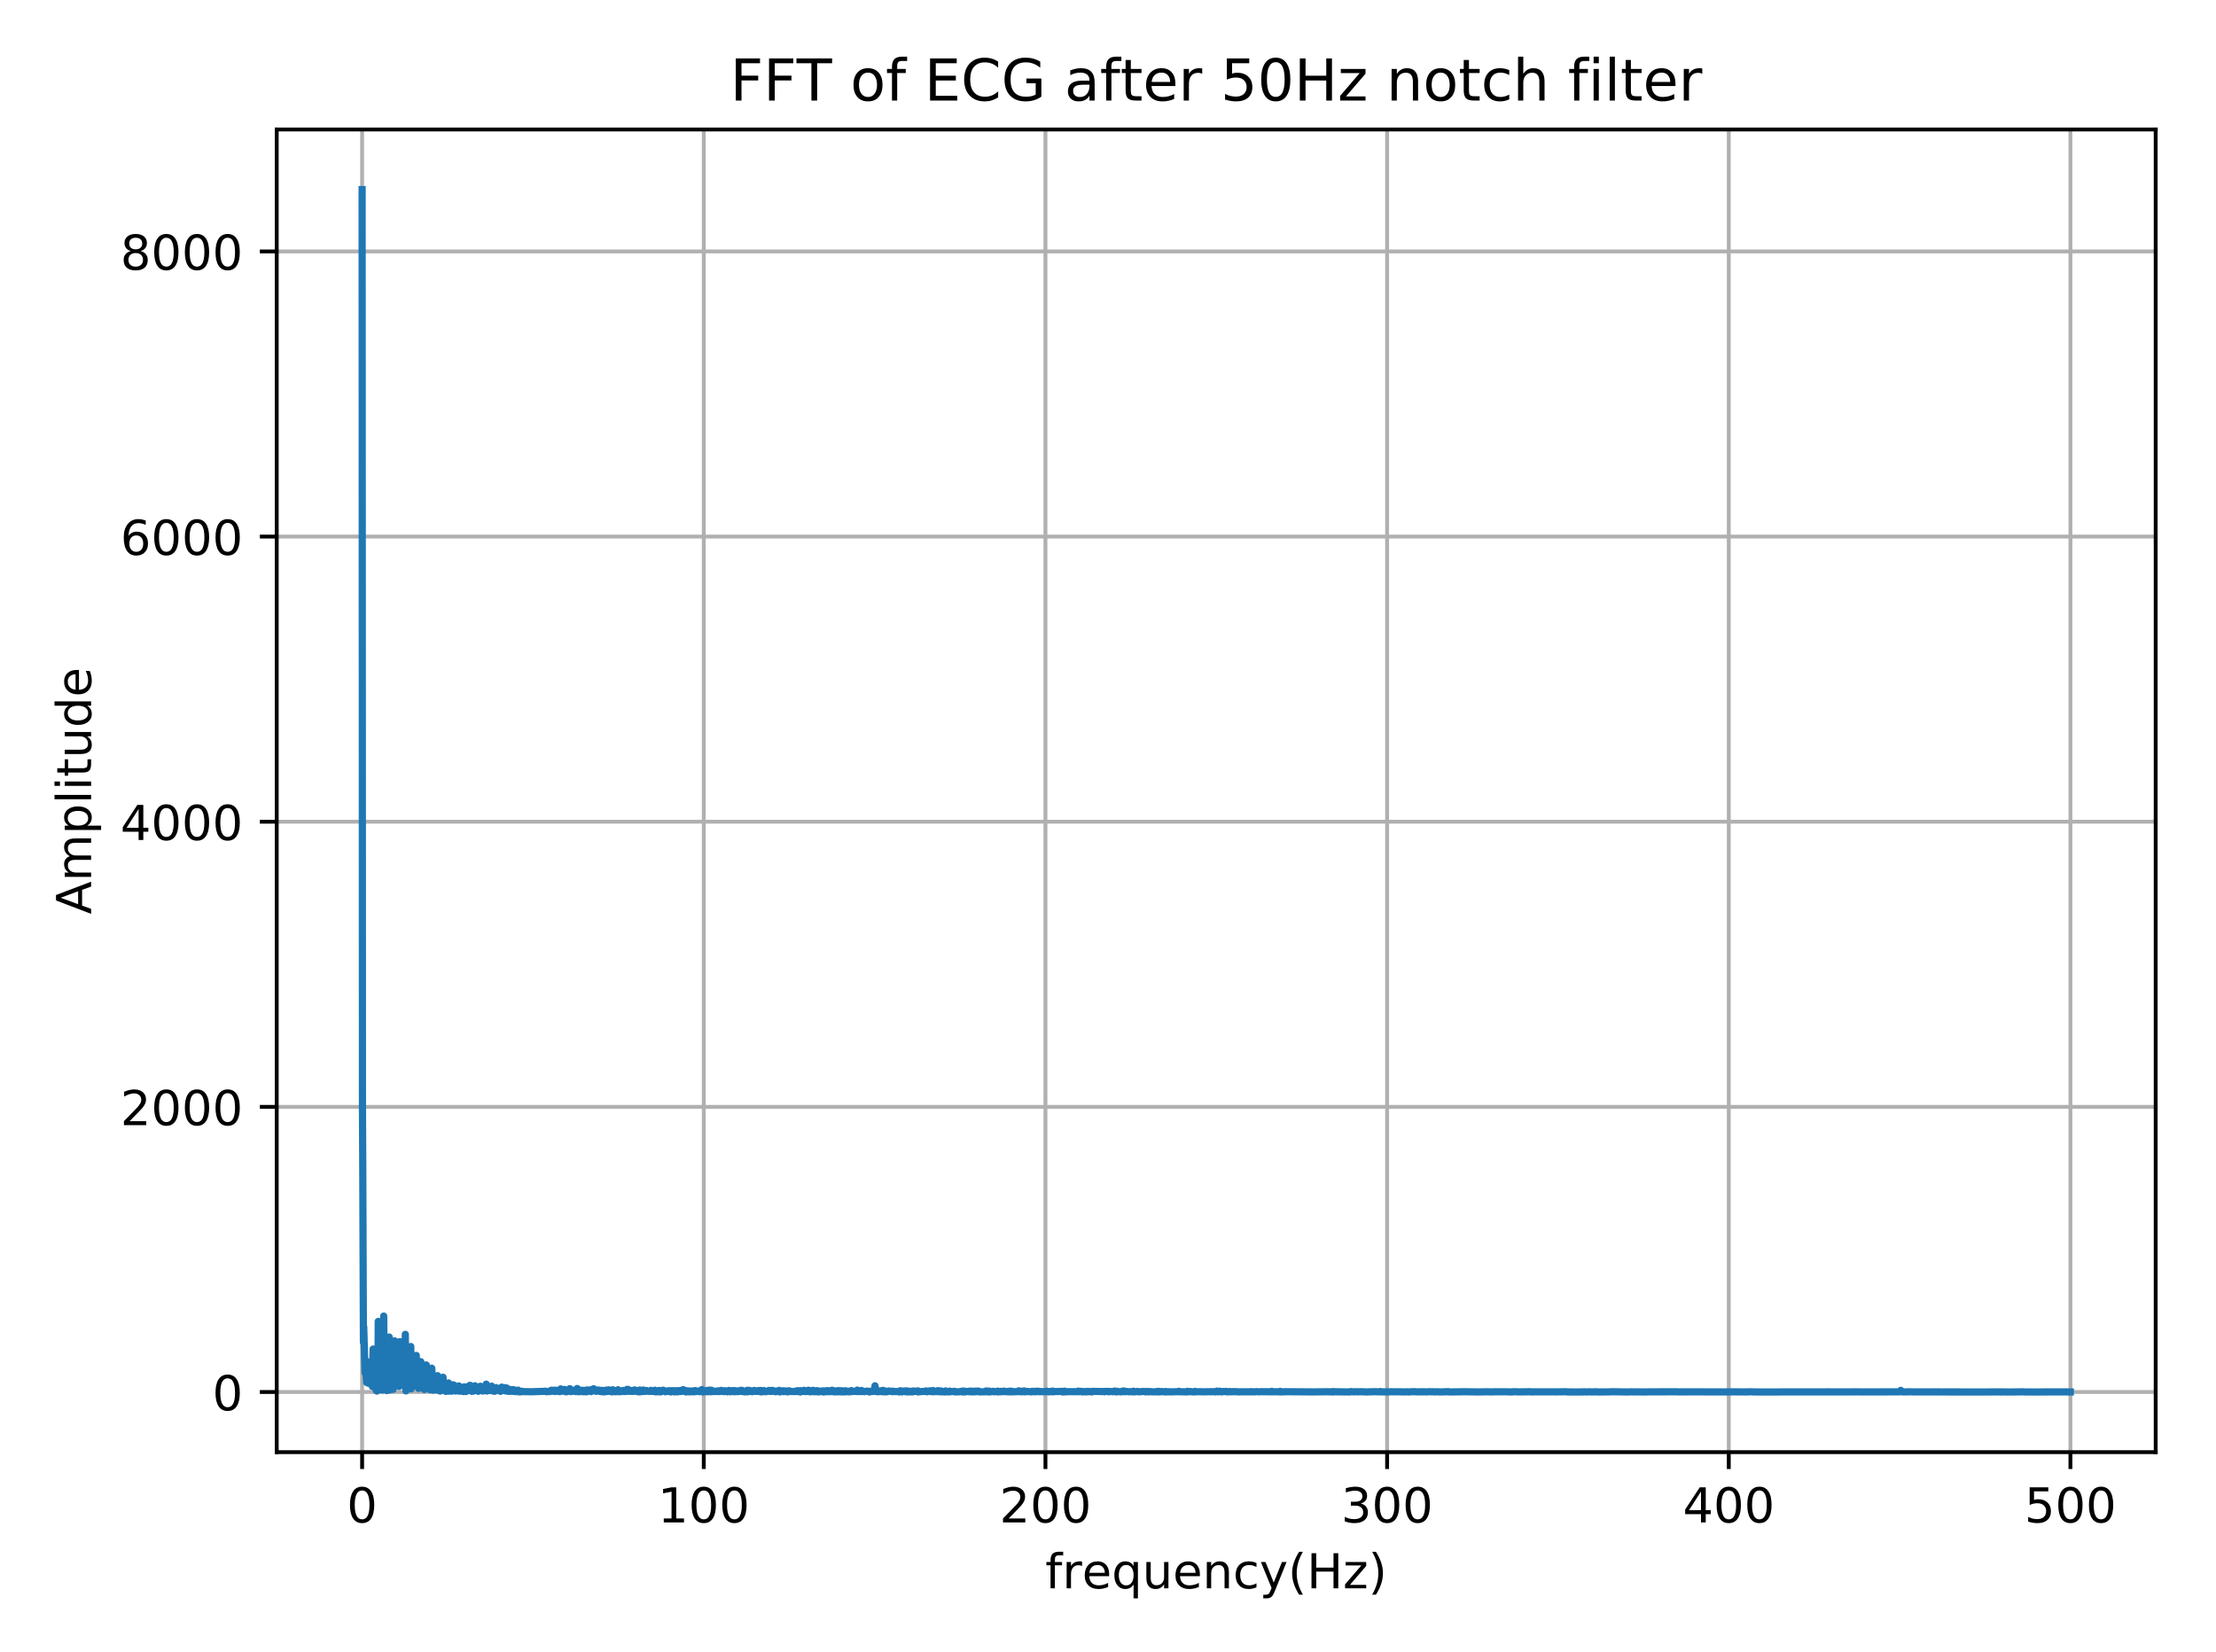 <?xml version="1.0" encoding="utf-8" standalone="no"?>
<!DOCTYPE svg PUBLIC "-//W3C//DTD SVG 1.1//EN"
  "http://www.w3.org/Graphics/SVG/1.1/DTD/svg11.dtd">
<!-- Created with matplotlib (http://matplotlib.org/) -->
<svg height="343pt" version="1.1" viewBox="0 0 460 343" width="460pt" xmlns="http://www.w3.org/2000/svg" xmlns:xlink="http://www.w3.org/1999/xlink">
 <defs>
  <style type="text/css">
*{stroke-linecap:butt;stroke-linejoin:round;}
  </style>
 </defs>
 <g id="figure_1">
  <g id="patch_1">
   <path d="M 0 343.44 
L 460.8 343.44 
L 460.8 0 
L 0 0 
z
" style="fill:#ffffff;"/>
  </g>
  <g id="axes_1">
   <g id="patch_2">
    <path d="M 57.44 301.48 
L 447.48 301.48 
L 447.48 26.88 
L 57.44 26.88 
z
" style="fill:#ffffff;"/>
   </g>
   <g id="matplotlib.axis_1">
    <g id="xtick_1">
     <g id="line2d_1">
      <path clip-path="url(#p158fb73a2a)" d="M 75.169 301.48 
L 75.169 26.88 
" style="fill:none;stroke:#b0b0b0;stroke-linecap:square;stroke-width:0.8;"/>
     </g>
     <g id="line2d_2">
      <defs>
       <path d="M 0 0 
L 0 3.5 
" id="m538830ba48" style="stroke:#000000;stroke-width:0.8;"/>
      </defs>
      <g>
       <use style="stroke:#000000;stroke-width:0.8;" x="75.169" xlink:href="#m538830ba48" y="301.48"/>
      </g>
     </g>
     <g id="text_1">
      <!-- 0 -->
      <defs>
       <path d="M 31.781 66.406 
Q 24.172 66.406 20.328 58.906 
Q 16.5 51.422 16.5 36.375 
Q 16.5 21.391 20.328 13.891 
Q 24.172 6.391 31.781 6.391 
Q 39.453 6.391 43.281 13.891 
Q 47.125 21.391 47.125 36.375 
Q 47.125 51.422 43.281 58.906 
Q 39.453 66.406 31.781 66.406 
z
M 31.781 74.219 
Q 44.047 74.219 50.516 64.516 
Q 56.984 54.828 56.984 36.375 
Q 56.984 17.969 50.516 8.266 
Q 44.047 -1.422 31.781 -1.422 
Q 19.531 -1.422 13.062 8.266 
Q 6.594 17.969 6.594 36.375 
Q 6.594 54.828 13.062 64.516 
Q 19.531 74.219 31.781 74.219 
z
" id="DejaVuSans-30"/>
      </defs>
      <g transform="translate(71.988 316.078)scale(0.1 -0.1)">
       <use xlink:href="#DejaVuSans-30"/>
      </g>
     </g>
    </g>
    <g id="xtick_2">
     <g id="line2d_3">
      <path clip-path="url(#p158fb73a2a)" d="M 146.092 301.48 
L 146.092 26.88 
" style="fill:none;stroke:#b0b0b0;stroke-linecap:square;stroke-width:0.8;"/>
     </g>
     <g id="line2d_4">
      <g>
       <use style="stroke:#000000;stroke-width:0.8;" x="146.092" xlink:href="#m538830ba48" y="301.48"/>
      </g>
     </g>
     <g id="text_2">
      <!-- 100 -->
      <defs>
       <path d="M 12.406 8.297 
L 28.516 8.297 
L 28.516 63.922 
L 10.984 60.406 
L 10.984 69.391 
L 28.422 72.906 
L 38.281 72.906 
L 38.281 8.297 
L 54.391 8.297 
L 54.391 0 
L 12.406 0 
z
" id="DejaVuSans-31"/>
      </defs>
      <g transform="translate(136.548 316.078)scale(0.1 -0.1)">
       <use xlink:href="#DejaVuSans-31"/>
       <use x="63.623" xlink:href="#DejaVuSans-30"/>
       <use x="127.246" xlink:href="#DejaVuSans-30"/>
      </g>
     </g>
    </g>
    <g id="xtick_3">
     <g id="line2d_5">
      <path clip-path="url(#p158fb73a2a)" d="M 217.015 301.48 
L 217.015 26.88 
" style="fill:none;stroke:#b0b0b0;stroke-linecap:square;stroke-width:0.8;"/>
     </g>
     <g id="line2d_6">
      <g>
       <use style="stroke:#000000;stroke-width:0.8;" x="217.015" xlink:href="#m538830ba48" y="301.48"/>
      </g>
     </g>
     <g id="text_3">
      <!-- 200 -->
      <defs>
       <path d="M 19.188 8.297 
L 53.609 8.297 
L 53.609 0 
L 7.328 0 
L 7.328 8.297 
Q 12.938 14.109 22.625 23.891 
Q 32.328 33.688 34.812 36.531 
Q 39.547 41.844 41.422 45.531 
Q 43.312 49.219 43.312 52.781 
Q 43.312 58.594 39.234 62.25 
Q 35.156 65.922 28.609 65.922 
Q 23.969 65.922 18.812 64.312 
Q 13.672 62.703 7.812 59.422 
L 7.812 69.391 
Q 13.766 71.781 18.938 73 
Q 24.125 74.219 28.422 74.219 
Q 39.75 74.219 46.484 68.547 
Q 53.219 62.891 53.219 53.422 
Q 53.219 48.922 51.531 44.891 
Q 49.859 40.875 45.406 35.406 
Q 44.188 33.984 37.641 27.219 
Q 31.109 20.453 19.188 8.297 
z
" id="DejaVuSans-32"/>
      </defs>
      <g transform="translate(207.471 316.078)scale(0.1 -0.1)">
       <use xlink:href="#DejaVuSans-32"/>
       <use x="63.623" xlink:href="#DejaVuSans-30"/>
       <use x="127.246" xlink:href="#DejaVuSans-30"/>
      </g>
     </g>
    </g>
    <g id="xtick_4">
     <g id="line2d_7">
      <path clip-path="url(#p158fb73a2a)" d="M 287.938 301.48 
L 287.938 26.88 
" style="fill:none;stroke:#b0b0b0;stroke-linecap:square;stroke-width:0.8;"/>
     </g>
     <g id="line2d_8">
      <g>
       <use style="stroke:#000000;stroke-width:0.8;" x="287.938" xlink:href="#m538830ba48" y="301.48"/>
      </g>
     </g>
     <g id="text_4">
      <!-- 300 -->
      <defs>
       <path d="M 40.578 39.312 
Q 47.656 37.797 51.625 33 
Q 55.609 28.219 55.609 21.188 
Q 55.609 10.406 48.188 4.484 
Q 40.766 -1.422 27.094 -1.422 
Q 22.516 -1.422 17.656 -0.516 
Q 12.797 0.391 7.625 2.203 
L 7.625 11.719 
Q 11.719 9.328 16.594 8.109 
Q 21.484 6.891 26.812 6.891 
Q 36.078 6.891 40.938 10.547 
Q 45.797 14.203 45.797 21.188 
Q 45.797 27.641 41.281 31.266 
Q 36.766 34.906 28.719 34.906 
L 20.219 34.906 
L 20.219 43.016 
L 29.109 43.016 
Q 36.375 43.016 40.234 45.922 
Q 44.094 48.828 44.094 54.297 
Q 44.094 59.906 40.109 62.906 
Q 36.141 65.922 28.719 65.922 
Q 24.656 65.922 20.016 65.031 
Q 15.375 64.156 9.812 62.312 
L 9.812 71.094 
Q 15.438 72.656 20.344 73.438 
Q 25.25 74.219 29.594 74.219 
Q 40.828 74.219 47.359 69.109 
Q 53.906 64.016 53.906 55.328 
Q 53.906 49.266 50.438 45.094 
Q 46.969 40.922 40.578 39.312 
z
" id="DejaVuSans-33"/>
      </defs>
      <g transform="translate(278.395 316.078)scale(0.1 -0.1)">
       <use xlink:href="#DejaVuSans-33"/>
       <use x="63.623" xlink:href="#DejaVuSans-30"/>
       <use x="127.246" xlink:href="#DejaVuSans-30"/>
      </g>
     </g>
    </g>
    <g id="xtick_5">
     <g id="line2d_9">
      <path clip-path="url(#p158fb73a2a)" d="M 358.861 301.48 
L 358.861 26.88 
" style="fill:none;stroke:#b0b0b0;stroke-linecap:square;stroke-width:0.8;"/>
     </g>
     <g id="line2d_10">
      <g>
       <use style="stroke:#000000;stroke-width:0.8;" x="358.861" xlink:href="#m538830ba48" y="301.48"/>
      </g>
     </g>
     <g id="text_5">
      <!-- 400 -->
      <defs>
       <path d="M 37.797 64.312 
L 12.891 25.391 
L 37.797 25.391 
z
M 35.203 72.906 
L 47.609 72.906 
L 47.609 25.391 
L 58.016 25.391 
L 58.016 17.188 
L 47.609 17.188 
L 47.609 0 
L 37.797 0 
L 37.797 17.188 
L 4.891 17.188 
L 4.891 26.703 
z
" id="DejaVuSans-34"/>
      </defs>
      <g transform="translate(349.318 316.078)scale(0.1 -0.1)">
       <use xlink:href="#DejaVuSans-34"/>
       <use x="63.623" xlink:href="#DejaVuSans-30"/>
       <use x="127.246" xlink:href="#DejaVuSans-30"/>
      </g>
     </g>
    </g>
    <g id="xtick_6">
     <g id="line2d_11">
      <path clip-path="url(#p158fb73a2a)" d="M 429.784 301.48 
L 429.784 26.88 
" style="fill:none;stroke:#b0b0b0;stroke-linecap:square;stroke-width:0.8;"/>
     </g>
     <g id="line2d_12">
      <g>
       <use style="stroke:#000000;stroke-width:0.8;" x="429.784" xlink:href="#m538830ba48" y="301.48"/>
      </g>
     </g>
     <g id="text_6">
      <!-- 500 -->
      <defs>
       <path d="M 10.797 72.906 
L 49.516 72.906 
L 49.516 64.594 
L 19.828 64.594 
L 19.828 46.734 
Q 21.969 47.469 24.109 47.828 
Q 26.266 48.188 28.422 48.188 
Q 40.625 48.188 47.75 41.5 
Q 54.891 34.812 54.891 23.391 
Q 54.891 11.625 47.562 5.094 
Q 40.234 -1.422 26.906 -1.422 
Q 22.312 -1.422 17.547 -0.641 
Q 12.797 0.141 7.719 1.703 
L 7.719 11.625 
Q 12.109 9.234 16.797 8.062 
Q 21.484 6.891 26.703 6.891 
Q 35.156 6.891 40.078 11.328 
Q 45.016 15.766 45.016 23.391 
Q 45.016 31 40.078 35.438 
Q 35.156 39.891 26.703 39.891 
Q 22.75 39.891 18.812 39.016 
Q 14.891 38.141 10.797 36.281 
z
" id="DejaVuSans-35"/>
      </defs>
      <g transform="translate(420.241 316.078)scale(0.1 -0.1)">
       <use xlink:href="#DejaVuSans-35"/>
       <use x="63.623" xlink:href="#DejaVuSans-30"/>
       <use x="127.246" xlink:href="#DejaVuSans-30"/>
      </g>
     </g>
    </g>
    <g id="text_7">
     <!-- frequency(Hz) -->
     <defs>
      <path d="M 37.109 75.984 
L 37.109 68.5 
L 28.516 68.5 
Q 23.688 68.5 21.797 66.547 
Q 19.922 64.594 19.922 59.516 
L 19.922 54.688 
L 34.719 54.688 
L 34.719 47.703 
L 19.922 47.703 
L 19.922 0 
L 10.891 0 
L 10.891 47.703 
L 2.297 47.703 
L 2.297 54.688 
L 10.891 54.688 
L 10.891 58.5 
Q 10.891 67.625 15.141 71.797 
Q 19.391 75.984 28.609 75.984 
z
" id="DejaVuSans-66"/>
      <path d="M 41.109 46.297 
Q 39.594 47.172 37.812 47.578 
Q 36.031 48 33.891 48 
Q 26.266 48 22.188 43.047 
Q 18.109 38.094 18.109 28.812 
L 18.109 0 
L 9.078 0 
L 9.078 54.688 
L 18.109 54.688 
L 18.109 46.188 
Q 20.953 51.172 25.484 53.578 
Q 30.031 56 36.531 56 
Q 37.453 56 38.578 55.875 
Q 39.703 55.766 41.062 55.516 
z
" id="DejaVuSans-72"/>
      <path d="M 56.203 29.594 
L 56.203 25.203 
L 14.891 25.203 
Q 15.484 15.922 20.484 11.062 
Q 25.484 6.203 34.422 6.203 
Q 39.594 6.203 44.453 7.469 
Q 49.312 8.734 54.109 11.281 
L 54.109 2.781 
Q 49.266 0.734 44.188 -0.344 
Q 39.109 -1.422 33.891 -1.422 
Q 20.797 -1.422 13.156 6.188 
Q 5.516 13.812 5.516 26.812 
Q 5.516 40.234 12.766 48.109 
Q 20.016 56 32.328 56 
Q 43.359 56 49.781 48.891 
Q 56.203 41.797 56.203 29.594 
z
M 47.219 32.234 
Q 47.125 39.594 43.094 43.984 
Q 39.062 48.391 32.422 48.391 
Q 24.906 48.391 20.391 44.141 
Q 15.875 39.891 15.188 32.172 
z
" id="DejaVuSans-65"/>
      <path d="M 14.797 27.297 
Q 14.797 17.391 18.875 11.75 
Q 22.953 6.109 30.078 6.109 
Q 37.203 6.109 41.297 11.75 
Q 45.406 17.391 45.406 27.297 
Q 45.406 37.203 41.297 42.844 
Q 37.203 48.484 30.078 48.484 
Q 22.953 48.484 18.875 42.844 
Q 14.797 37.203 14.797 27.297 
z
M 45.406 8.203 
Q 42.578 3.328 38.25 0.953 
Q 33.938 -1.422 27.875 -1.422 
Q 17.969 -1.422 11.734 6.484 
Q 5.516 14.406 5.516 27.297 
Q 5.516 40.188 11.734 48.094 
Q 17.969 56 27.875 56 
Q 33.938 56 38.25 53.625 
Q 42.578 51.266 45.406 46.391 
L 45.406 54.688 
L 54.391 54.688 
L 54.391 -20.797 
L 45.406 -20.797 
z
" id="DejaVuSans-71"/>
      <path d="M 8.5 21.578 
L 8.5 54.688 
L 17.484 54.688 
L 17.484 21.922 
Q 17.484 14.156 20.5 10.266 
Q 23.531 6.391 29.594 6.391 
Q 36.859 6.391 41.078 11.031 
Q 45.312 15.672 45.312 23.688 
L 45.312 54.688 
L 54.297 54.688 
L 54.297 0 
L 45.312 0 
L 45.312 8.406 
Q 42.047 3.422 37.719 1 
Q 33.406 -1.422 27.688 -1.422 
Q 18.266 -1.422 13.375 4.438 
Q 8.5 10.297 8.5 21.578 
z
M 31.109 56 
z
" id="DejaVuSans-75"/>
      <path d="M 54.891 33.016 
L 54.891 0 
L 45.906 0 
L 45.906 32.719 
Q 45.906 40.484 42.875 44.328 
Q 39.844 48.188 33.797 48.188 
Q 26.516 48.188 22.312 43.547 
Q 18.109 38.922 18.109 30.906 
L 18.109 0 
L 9.078 0 
L 9.078 54.688 
L 18.109 54.688 
L 18.109 46.188 
Q 21.344 51.125 25.703 53.562 
Q 30.078 56 35.797 56 
Q 45.219 56 50.047 50.172 
Q 54.891 44.344 54.891 33.016 
z
" id="DejaVuSans-6e"/>
      <path d="M 48.781 52.594 
L 48.781 44.188 
Q 44.969 46.297 41.141 47.344 
Q 37.312 48.391 33.406 48.391 
Q 24.656 48.391 19.812 42.844 
Q 14.984 37.312 14.984 27.297 
Q 14.984 17.281 19.812 11.734 
Q 24.656 6.203 33.406 6.203 
Q 37.312 6.203 41.141 7.25 
Q 44.969 8.297 48.781 10.406 
L 48.781 2.094 
Q 45.016 0.344 40.984 -0.531 
Q 36.969 -1.422 32.422 -1.422 
Q 20.062 -1.422 12.781 6.344 
Q 5.516 14.109 5.516 27.297 
Q 5.516 40.672 12.859 48.328 
Q 20.219 56 33.016 56 
Q 37.156 56 41.109 55.141 
Q 45.062 54.297 48.781 52.594 
z
" id="DejaVuSans-63"/>
      <path d="M 32.172 -5.078 
Q 28.375 -14.844 24.75 -17.812 
Q 21.141 -20.797 15.094 -20.797 
L 7.906 -20.797 
L 7.906 -13.281 
L 13.188 -13.281 
Q 16.891 -13.281 18.938 -11.516 
Q 21 -9.766 23.484 -3.219 
L 25.094 0.875 
L 2.984 54.688 
L 12.5 54.688 
L 29.594 11.922 
L 46.688 54.688 
L 56.203 54.688 
z
" id="DejaVuSans-79"/>
      <path d="M 31 75.875 
Q 24.469 64.656 21.281 53.656 
Q 18.109 42.672 18.109 31.391 
Q 18.109 20.125 21.312 9.062 
Q 24.516 -2 31 -13.188 
L 23.188 -13.188 
Q 15.875 -1.703 12.234 9.375 
Q 8.594 20.453 8.594 31.391 
Q 8.594 42.281 12.203 53.312 
Q 15.828 64.359 23.188 75.875 
z
" id="DejaVuSans-28"/>
      <path d="M 9.812 72.906 
L 19.672 72.906 
L 19.672 43.016 
L 55.516 43.016 
L 55.516 72.906 
L 65.375 72.906 
L 65.375 0 
L 55.516 0 
L 55.516 34.719 
L 19.672 34.719 
L 19.672 0 
L 9.812 0 
z
" id="DejaVuSans-48"/>
      <path d="M 5.516 54.688 
L 48.188 54.688 
L 48.188 46.484 
L 14.406 7.172 
L 48.188 7.172 
L 48.188 0 
L 4.297 0 
L 4.297 8.203 
L 38.094 47.516 
L 5.516 47.516 
z
" id="DejaVuSans-7a"/>
      <path d="M 8.016 75.875 
L 15.828 75.875 
Q 23.141 64.359 26.781 53.312 
Q 30.422 42.281 30.422 31.391 
Q 30.422 20.453 26.781 9.375 
Q 23.141 -1.703 15.828 -13.188 
L 8.016 -13.188 
Q 14.5 -2 17.703 9.062 
Q 20.906 20.125 20.906 31.391 
Q 20.906 42.672 17.703 53.656 
Q 14.5 64.656 8.016 75.875 
z
" id="DejaVuSans-29"/>
     </defs>
     <g transform="translate(216.987 329.757)scale(0.1 -0.1)">
      <use xlink:href="#DejaVuSans-66"/>
      <use x="35.205" xlink:href="#DejaVuSans-72"/>
      <use x="76.287" xlink:href="#DejaVuSans-65"/>
      <use x="137.811" xlink:href="#DejaVuSans-71"/>
      <use x="201.287" xlink:href="#DejaVuSans-75"/>
      <use x="264.666" xlink:href="#DejaVuSans-65"/>
      <use x="326.189" xlink:href="#DejaVuSans-6e"/>
      <use x="389.568" xlink:href="#DejaVuSans-63"/>
      <use x="444.549" xlink:href="#DejaVuSans-79"/>
      <use x="503.729" xlink:href="#DejaVuSans-28"/>
      <use x="542.742" xlink:href="#DejaVuSans-48"/>
      <use x="617.938" xlink:href="#DejaVuSans-7a"/>
      <use x="670.428" xlink:href="#DejaVuSans-29"/>
     </g>
    </g>
   </g>
   <g id="matplotlib.axis_2">
    <g id="ytick_1">
     <g id="line2d_13">
      <path clip-path="url(#p158fb73a2a)" d="M 57.44 288.999 
L 447.48 288.999 
" style="fill:none;stroke:#b0b0b0;stroke-linecap:square;stroke-width:0.8;"/>
     </g>
     <g id="line2d_14">
      <defs>
       <path d="M 0 0 
L -3.5 0 
" id="mc962454b64" style="stroke:#000000;stroke-width:0.8;"/>
      </defs>
      <g>
       <use style="stroke:#000000;stroke-width:0.8;" x="57.44" xlink:href="#mc962454b64" y="288.999"/>
      </g>
     </g>
     <g id="text_8">
      <!-- 0 -->
      <g transform="translate(44.078 292.798)scale(0.1 -0.1)">
       <use xlink:href="#DejaVuSans-30"/>
      </g>
     </g>
    </g>
    <g id="ytick_2">
     <g id="line2d_15">
      <path clip-path="url(#p158fb73a2a)" d="M 57.44 229.799 
L 447.48 229.799 
" style="fill:none;stroke:#b0b0b0;stroke-linecap:square;stroke-width:0.8;"/>
     </g>
     <g id="line2d_16">
      <g>
       <use style="stroke:#000000;stroke-width:0.8;" x="57.44" xlink:href="#mc962454b64" y="229.799"/>
      </g>
     </g>
     <g id="text_9">
      <!-- 2000 -->
      <g transform="translate(24.99 233.598)scale(0.1 -0.1)">
       <use xlink:href="#DejaVuSans-32"/>
       <use x="63.623" xlink:href="#DejaVuSans-30"/>
       <use x="127.246" xlink:href="#DejaVuSans-30"/>
       <use x="190.869" xlink:href="#DejaVuSans-30"/>
      </g>
     </g>
    </g>
    <g id="ytick_3">
     <g id="line2d_17">
      <path clip-path="url(#p158fb73a2a)" d="M 57.44 170.599 
L 447.48 170.599 
" style="fill:none;stroke:#b0b0b0;stroke-linecap:square;stroke-width:0.8;"/>
     </g>
     <g id="line2d_18">
      <g>
       <use style="stroke:#000000;stroke-width:0.8;" x="57.44" xlink:href="#mc962454b64" y="170.599"/>
      </g>
     </g>
     <g id="text_10">
      <!-- 4000 -->
      <g transform="translate(24.99 174.399)scale(0.1 -0.1)">
       <use xlink:href="#DejaVuSans-34"/>
       <use x="63.623" xlink:href="#DejaVuSans-30"/>
       <use x="127.246" xlink:href="#DejaVuSans-30"/>
       <use x="190.869" xlink:href="#DejaVuSans-30"/>
      </g>
     </g>
    </g>
    <g id="ytick_4">
     <g id="line2d_19">
      <path clip-path="url(#p158fb73a2a)" d="M 57.44 111.4 
L 447.48 111.4 
" style="fill:none;stroke:#b0b0b0;stroke-linecap:square;stroke-width:0.8;"/>
     </g>
     <g id="line2d_20">
      <g>
       <use style="stroke:#000000;stroke-width:0.8;" x="57.44" xlink:href="#mc962454b64" y="111.4"/>
      </g>
     </g>
     <g id="text_11">
      <!-- 6000 -->
      <defs>
       <path d="M 33.016 40.375 
Q 26.375 40.375 22.484 35.828 
Q 18.609 31.297 18.609 23.391 
Q 18.609 15.531 22.484 10.953 
Q 26.375 6.391 33.016 6.391 
Q 39.656 6.391 43.531 10.953 
Q 47.406 15.531 47.406 23.391 
Q 47.406 31.297 43.531 35.828 
Q 39.656 40.375 33.016 40.375 
z
M 52.594 71.297 
L 52.594 62.312 
Q 48.875 64.062 45.094 64.984 
Q 41.312 65.922 37.594 65.922 
Q 27.828 65.922 22.672 59.328 
Q 17.531 52.734 16.797 39.406 
Q 19.672 43.656 24.016 45.922 
Q 28.375 48.188 33.594 48.188 
Q 44.578 48.188 50.953 41.516 
Q 57.328 34.859 57.328 23.391 
Q 57.328 12.156 50.688 5.359 
Q 44.047 -1.422 33.016 -1.422 
Q 20.359 -1.422 13.672 8.266 
Q 6.984 17.969 6.984 36.375 
Q 6.984 53.656 15.188 63.938 
Q 23.391 74.219 37.203 74.219 
Q 40.922 74.219 44.703 73.484 
Q 48.484 72.75 52.594 71.297 
z
" id="DejaVuSans-36"/>
      </defs>
      <g transform="translate(24.99 115.199)scale(0.1 -0.1)">
       <use xlink:href="#DejaVuSans-36"/>
       <use x="63.623" xlink:href="#DejaVuSans-30"/>
       <use x="127.246" xlink:href="#DejaVuSans-30"/>
       <use x="190.869" xlink:href="#DejaVuSans-30"/>
      </g>
     </g>
    </g>
    <g id="ytick_5">
     <g id="line2d_21">
      <path clip-path="url(#p158fb73a2a)" d="M 57.44 52.2 
L 447.48 52.2 
" style="fill:none;stroke:#b0b0b0;stroke-linecap:square;stroke-width:0.8;"/>
     </g>
     <g id="line2d_22">
      <g>
       <use style="stroke:#000000;stroke-width:0.8;" x="57.44" xlink:href="#mc962454b64" y="52.2"/>
      </g>
     </g>
     <g id="text_12">
      <!-- 8000 -->
      <defs>
       <path d="M 31.781 34.625 
Q 24.75 34.625 20.719 30.859 
Q 16.703 27.094 16.703 20.516 
Q 16.703 13.922 20.719 10.156 
Q 24.75 6.391 31.781 6.391 
Q 38.812 6.391 42.859 10.172 
Q 46.922 13.969 46.922 20.516 
Q 46.922 27.094 42.891 30.859 
Q 38.875 34.625 31.781 34.625 
z
M 21.922 38.812 
Q 15.578 40.375 12.031 44.719 
Q 8.5 49.078 8.5 55.328 
Q 8.5 64.062 14.719 69.141 
Q 20.953 74.219 31.781 74.219 
Q 42.672 74.219 48.875 69.141 
Q 55.078 64.062 55.078 55.328 
Q 55.078 49.078 51.531 44.719 
Q 48 40.375 41.703 38.812 
Q 48.828 37.156 52.797 32.312 
Q 56.781 27.484 56.781 20.516 
Q 56.781 9.906 50.312 4.234 
Q 43.844 -1.422 31.781 -1.422 
Q 19.734 -1.422 13.25 4.234 
Q 6.781 9.906 6.781 20.516 
Q 6.781 27.484 10.781 32.312 
Q 14.797 37.156 21.922 38.812 
z
M 18.312 54.391 
Q 18.312 48.734 21.844 45.562 
Q 25.391 42.391 31.781 42.391 
Q 38.141 42.391 41.719 45.562 
Q 45.312 48.734 45.312 54.391 
Q 45.312 60.062 41.719 63.234 
Q 38.141 66.406 31.781 66.406 
Q 25.391 66.406 21.844 63.234 
Q 18.312 60.062 18.312 54.391 
z
" id="DejaVuSans-38"/>
      </defs>
      <g transform="translate(24.99 55.999)scale(0.1 -0.1)">
       <use xlink:href="#DejaVuSans-38"/>
       <use x="63.623" xlink:href="#DejaVuSans-30"/>
       <use x="127.246" xlink:href="#DejaVuSans-30"/>
       <use x="190.869" xlink:href="#DejaVuSans-30"/>
      </g>
     </g>
    </g>
    <g id="text_13">
     <!-- Amplitude -->
     <defs>
      <path d="M 34.188 63.188 
L 20.797 26.906 
L 47.609 26.906 
z
M 28.609 72.906 
L 39.797 72.906 
L 67.578 0 
L 57.328 0 
L 50.688 18.703 
L 17.828 18.703 
L 11.188 0 
L 0.781 0 
z
" id="DejaVuSans-41"/>
      <path d="M 52 44.188 
Q 55.375 50.25 60.062 53.125 
Q 64.75 56 71.094 56 
Q 79.641 56 84.281 50.016 
Q 88.922 44.047 88.922 33.016 
L 88.922 0 
L 79.891 0 
L 79.891 32.719 
Q 79.891 40.578 77.094 44.375 
Q 74.312 48.188 68.609 48.188 
Q 61.625 48.188 57.562 43.547 
Q 53.516 38.922 53.516 30.906 
L 53.516 0 
L 44.484 0 
L 44.484 32.719 
Q 44.484 40.625 41.703 44.406 
Q 38.922 48.188 33.109 48.188 
Q 26.219 48.188 22.156 43.531 
Q 18.109 38.875 18.109 30.906 
L 18.109 0 
L 9.078 0 
L 9.078 54.688 
L 18.109 54.688 
L 18.109 46.188 
Q 21.188 51.219 25.484 53.609 
Q 29.781 56 35.688 56 
Q 41.656 56 45.828 52.969 
Q 50 49.953 52 44.188 
z
" id="DejaVuSans-6d"/>
      <path d="M 18.109 8.203 
L 18.109 -20.797 
L 9.078 -20.797 
L 9.078 54.688 
L 18.109 54.688 
L 18.109 46.391 
Q 20.953 51.266 25.266 53.625 
Q 29.594 56 35.594 56 
Q 45.562 56 51.781 48.094 
Q 58.016 40.188 58.016 27.297 
Q 58.016 14.406 51.781 6.484 
Q 45.562 -1.422 35.594 -1.422 
Q 29.594 -1.422 25.266 0.953 
Q 20.953 3.328 18.109 8.203 
z
M 48.688 27.297 
Q 48.688 37.203 44.609 42.844 
Q 40.531 48.484 33.406 48.484 
Q 26.266 48.484 22.188 42.844 
Q 18.109 37.203 18.109 27.297 
Q 18.109 17.391 22.188 11.75 
Q 26.266 6.109 33.406 6.109 
Q 40.531 6.109 44.609 11.75 
Q 48.688 17.391 48.688 27.297 
z
" id="DejaVuSans-70"/>
      <path d="M 9.422 75.984 
L 18.406 75.984 
L 18.406 0 
L 9.422 0 
z
" id="DejaVuSans-6c"/>
      <path d="M 9.422 54.688 
L 18.406 54.688 
L 18.406 0 
L 9.422 0 
z
M 9.422 75.984 
L 18.406 75.984 
L 18.406 64.594 
L 9.422 64.594 
z
" id="DejaVuSans-69"/>
      <path d="M 18.312 70.219 
L 18.312 54.688 
L 36.812 54.688 
L 36.812 47.703 
L 18.312 47.703 
L 18.312 18.016 
Q 18.312 11.328 20.141 9.422 
Q 21.969 7.516 27.594 7.516 
L 36.812 7.516 
L 36.812 0 
L 27.594 0 
Q 17.188 0 13.234 3.875 
Q 9.281 7.766 9.281 18.016 
L 9.281 47.703 
L 2.688 47.703 
L 2.688 54.688 
L 9.281 54.688 
L 9.281 70.219 
z
" id="DejaVuSans-74"/>
      <path d="M 45.406 46.391 
L 45.406 75.984 
L 54.391 75.984 
L 54.391 0 
L 45.406 0 
L 45.406 8.203 
Q 42.578 3.328 38.25 0.953 
Q 33.938 -1.422 27.875 -1.422 
Q 17.969 -1.422 11.734 6.484 
Q 5.516 14.406 5.516 27.297 
Q 5.516 40.188 11.734 48.094 
Q 17.969 56 27.875 56 
Q 33.938 56 38.25 53.625 
Q 42.578 51.266 45.406 46.391 
z
M 14.797 27.297 
Q 14.797 17.391 18.875 11.75 
Q 22.953 6.109 30.078 6.109 
Q 37.203 6.109 41.297 11.75 
Q 45.406 17.391 45.406 27.297 
Q 45.406 37.203 41.297 42.844 
Q 37.203 48.484 30.078 48.484 
Q 22.953 48.484 18.875 42.844 
Q 14.797 37.203 14.797 27.297 
z
" id="DejaVuSans-64"/>
     </defs>
     <g transform="translate(18.91 189.803)rotate(-90)scale(0.1 -0.1)">
      <use xlink:href="#DejaVuSans-41"/>
      <use x="68.408" xlink:href="#DejaVuSans-6d"/>
      <use x="165.82" xlink:href="#DejaVuSans-70"/>
      <use x="229.297" xlink:href="#DejaVuSans-6c"/>
      <use x="257.08" xlink:href="#DejaVuSans-69"/>
      <use x="284.863" xlink:href="#DejaVuSans-74"/>
      <use x="324.072" xlink:href="#DejaVuSans-75"/>
      <use x="387.451" xlink:href="#DejaVuSans-64"/>
      <use x="450.928" xlink:href="#DejaVuSans-65"/>
     </g>
    </g>
   </g>
   <g id="line2d_23">
    <path clip-path="url(#p158fb73a2a)" d="M 75.169 39.362 
L 75.236 229.275 
L 75.303 242.108 
L 75.437 278.657 
L 75.504 275.444 
L 75.771 285.006 
L 75.838 283.192 
L 75.905 283.927 
L 76.106 287.013 
L 76.307 282.717 
L 76.374 283.336 
L 76.44 287.175 
L 76.507 285.505 
L 76.574 287.073 
L 76.641 286.235 
L 76.976 287.321 
L 77.177 287.113 
L 77.31 287.869 
L 77.444 280.084 
L 77.511 285.248 
L 77.578 284.29 
L 77.779 287.81 
L 77.846 287.784 
L 78.113 288.676 
L 78.18 288.468 
L 78.247 288.806 
L 78.314 288.711 
L 78.381 287.238 
L 78.448 287.575 
L 78.515 274.339 
L 78.582 277.727 
L 78.649 282.549 
L 78.716 280.374 
L 78.983 287.49 
L 79.251 288.558 
L 79.385 288.223 
L 79.452 288.578 
L 79.585 286.266 
L 79.652 273.232 
L 79.786 286.493 
L 79.853 281.868 
L 79.92 284.891 
L 79.987 283.5 
L 80.188 288.53 
L 80.255 286.924 
L 80.322 288.702 
L 80.388 287.75 
L 80.455 288.267 
L 80.589 287.728 
L 80.79 277.581 
L 80.924 288.568 
L 81.058 285.008 
L 81.125 284.691 
L 81.191 284.865 
L 81.392 287.393 
L 81.593 288.457 
L 81.794 285.66 
L 81.927 278.38 
L 81.994 287.057 
L 82.061 285.896 
L 82.128 286.569 
L 82.329 284.422 
L 82.396 284.996 
L 82.53 286.5 
L 82.597 286.734 
L 82.664 287.728 
L 82.73 287.508 
L 82.797 287.843 
L 82.998 278.537 
L 83.065 281.913 
L 83.132 286.337 
L 83.199 284.31 
L 83.333 287.635 
L 83.467 284.45 
L 83.533 285.148 
L 83.868 287.125 
L 83.935 286.915 
L 84.002 285.32 
L 84.069 287.279 
L 84.136 277.024 
L 84.27 288.77 
L 84.336 283.441 
L 84.403 286.74 
L 84.537 287.961 
L 84.671 284.774 
L 84.738 286.947 
L 84.805 285.339 
L 84.872 286.505 
L 84.939 286.354 
L 85.006 286.626 
L 85.072 285.68 
L 85.139 285.718 
L 85.206 285.808 
L 85.273 279.554 
L 85.34 288.346 
L 85.407 287.993 
L 85.474 285.407 
L 85.541 286.191 
L 85.742 287.855 
L 85.809 286.632 
L 85.875 286.946 
L 85.942 286.27 
L 86.009 286.339 
L 86.076 286.41 
L 86.143 286.865 
L 86.21 284.049 
L 86.277 286.874 
L 86.411 281.402 
L 86.478 287.787 
L 86.545 286.162 
L 86.612 286.984 
L 86.678 286.91 
L 86.745 286.93 
L 86.812 286.547 
L 86.879 288.254 
L 86.946 287.741 
L 87.013 287.809 
L 87.214 286.416 
L 87.281 287.403 
L 87.348 282.701 
L 87.415 287.241 
L 87.481 283.638 
L 87.548 283.714 
L 87.615 287.409 
L 87.682 285.261 
L 87.816 288.097 
L 87.883 287.533 
L 87.95 286.372 
L 88.084 288.474 
L 88.151 288.163 
L 88.284 287.466 
L 88.351 287.151 
L 88.418 288.194 
L 88.485 283.383 
L 88.552 286.586 
L 88.619 284.15 
L 88.753 288.315 
L 88.82 285.144 
L 88.887 286.811 
L 89.02 288.351 
L 89.154 286.909 
L 89.288 288.526 
L 89.422 287.953 
L 89.489 287.423 
L 89.556 288.449 
L 89.623 284.049 
L 89.69 285.135 
L 89.757 285.396 
L 89.89 288.615 
L 89.957 285.895 
L 90.024 287.138 
L 90.091 287.228 
L 90.225 288.15 
L 90.292 287.166 
L 90.359 288.288 
L 90.426 288.084 
L 90.56 288.57 
L 90.693 287.742 
L 90.827 285.604 
L 91.028 288.483 
L 91.095 286.866 
L 91.162 287.825 
L 91.296 287.455 
L 91.362 288.805 
L 91.429 288.057 
L 91.496 288.636 
L 91.563 288.03 
L 91.63 288.71 
L 91.697 288.527 
L 91.764 288.481 
L 91.965 285.933 
L 92.032 288.487 
L 92.099 288.014 
L 92.165 288.483 
L 92.232 287.696 
L 92.299 287.995 
L 92.366 288.064 
L 92.433 287.624 
L 92.567 288.875 
L 92.768 288.272 
L 92.902 288.575 
L 92.968 287.301 
L 93.035 288.701 
L 93.102 287.11 
L 93.169 288.83 
L 93.236 288.622 
L 93.37 287.775 
L 93.504 288.555 
L 93.571 287.834 
L 93.771 288.837 
L 93.905 288.459 
L 93.972 288.728 
L 94.039 288.428 
L 94.106 287.506 
L 94.173 288.575 
L 94.24 287.592 
L 94.307 288.509 
L 94.374 288.005 
L 94.574 288.795 
L 94.708 288.146 
L 94.775 287.988 
L 94.842 288.759 
L 94.909 288.676 
L 94.976 288.662 
L 95.043 288.416 
L 95.11 288.642 
L 95.244 287.73 
L 95.377 288.829 
L 95.444 288.707 
L 95.511 288.706 
L 95.645 288.253 
L 95.712 288.808 
L 95.779 288.387 
L 95.846 288.663 
L 95.913 288.288 
L 95.98 288.532 
L 96.113 288.446 
L 96.18 288.902 
L 96.247 288.642 
L 96.314 287.934 
L 96.381 288.201 
L 96.448 287.926 
L 96.582 288.568 
L 96.649 288.07 
L 96.716 288.907 
L 96.783 288.812 
L 96.916 288.205 
L 96.983 288.378 
L 97.05 288.16 
L 97.117 288.323 
L 97.184 288.204 
L 97.318 288.619 
L 97.385 288.579 
L 97.452 287.651 
L 97.519 288.348 
L 97.586 287.612 
L 97.652 288.713 
L 97.719 288.218 
L 97.786 288.317 
L 97.92 288.854 
L 98.054 288.469 
L 98.121 288.8 
L 98.188 288.363 
L 98.255 288.822 
L 98.389 288.268 
L 98.522 288.471 
L 98.589 287.705 
L 98.656 288.566 
L 98.723 288.393 
L 98.79 288.307 
L 98.857 288.42 
L 98.991 287.937 
L 99.125 288.474 
L 99.192 288.338 
L 99.258 288.855 
L 99.325 288.653 
L 99.459 288.16 
L 99.526 288.211 
L 99.593 288.505 
L 99.727 287.797 
L 99.861 288.581 
L 99.928 288.45 
L 99.995 288.065 
L 100.195 288.797 
L 100.262 288.207 
L 100.329 288.413 
L 100.396 288.755 
L 100.463 288.682 
L 100.53 288.702 
L 100.597 288.588 
L 100.664 288.193 
L 100.731 288.278 
L 100.797 288.69 
L 100.931 287.367 
L 101.065 288.8 
L 101.199 288.041 
L 101.266 288.183 
L 101.467 288.686 
L 101.534 288.383 
L 101.6 288.679 
L 101.667 288.642 
L 102.069 287.786 
L 102.136 288.75 
L 102.203 288.616 
L 102.27 288.283 
L 102.337 288.412 
L 102.403 288.742 
L 102.47 288.604 
L 102.537 288.377 
L 102.604 288.854 
L 102.671 288.765 
L 102.738 288.83 
L 102.805 288.739 
L 103.006 288.091 
L 103.073 288.136 
L 103.206 288.36 
L 103.273 288.238 
L 103.34 288.525 
L 103.407 288.369 
L 103.541 288.316 
L 103.675 288.668 
L 103.742 288.305 
L 103.876 288.871 
L 104.009 288.549 
L 104.143 287.982 
L 104.277 288.471 
L 104.344 288.19 
L 104.478 288.457 
L 104.612 288.146 
L 104.679 288.665 
L 104.745 288.097 
L 104.879 288.771 
L 104.946 288.734 
L 105.08 288.768 
L 105.147 288.155 
L 105.214 288.791 
L 105.281 288.394 
L 105.415 288.859 
L 105.482 288.836 
L 105.682 288.415 
L 105.816 288.871 
L 105.883 288.502 
L 106.017 288.78 
L 106.218 288.628 
L 106.284 288.841 
L 106.418 288.496 
L 106.552 288.785 
L 106.619 288.673 
L 106.686 288.881 
L 106.753 288.552 
L 106.82 288.768 
L 106.887 288.641 
L 106.954 288.911 
L 107.021 288.686 
L 107.087 288.711 
L 107.221 288.917 
L 107.288 288.853 
L 107.556 288.605 
L 107.757 288.967 
L 108.091 288.907 
L 108.158 288.968 
L 108.359 288.84 
L 108.627 288.918 
L 110.567 288.948 
L 110.768 288.924 
L 112.976 288.866 
L 113.177 288.818 
L 113.444 288.944 
L 114.114 288.856 
L 114.18 288.905 
L 114.247 288.715 
L 114.314 288.836 
L 114.381 288.72 
L 114.448 288.831 
L 114.515 288.615 
L 114.582 288.801 
L 114.649 288.655 
L 114.716 288.748 
L 115.05 288.884 
L 115.117 288.618 
L 115.251 288.885 
L 115.318 288.893 
L 115.385 288.634 
L 115.452 288.72 
L 115.586 288.763 
L 115.653 288.725 
L 115.719 288.845 
L 115.786 288.656 
L 115.853 288.765 
L 115.92 288.843 
L 115.987 288.674 
L 116.054 288.752 
L 116.188 288.929 
L 116.255 288.858 
L 116.389 288.351 
L 116.456 288.463 
L 116.522 288.814 
L 116.589 288.439 
L 116.656 288.754 
L 116.723 288.593 
L 116.857 288.53 
L 116.924 288.849 
L 116.991 288.657 
L 117.058 288.642 
L 117.125 288.787 
L 117.192 288.467 
L 117.392 288.913 
L 117.459 288.737 
L 117.526 288.961 
L 117.593 288.737 
L 117.66 288.79 
L 117.727 288.679 
L 117.861 288.884 
L 118.062 288.746 
L 118.128 288.811 
L 118.262 288.297 
L 118.329 288.791 
L 118.396 288.718 
L 118.463 288.532 
L 118.53 288.92 
L 118.597 288.651 
L 118.664 288.892 
L 118.731 288.779 
L 118.798 288.599 
L 118.864 288.689 
L 119.065 288.829 
L 119.266 288.831 
L 119.333 288.701 
L 119.534 288.915 
L 119.734 288.71 
L 119.801 288.268 
L 119.868 288.473 
L 119.935 288.365 
L 120.136 288.95 
L 120.27 288.698 
L 120.337 288.841 
L 120.404 288.692 
L 120.604 288.91 
L 120.872 288.622 
L 121.006 288.94 
L 121.073 288.774 
L 121.14 288.946 
L 121.207 288.758 
L 121.273 288.806 
L 121.474 288.836 
L 121.541 288.631 
L 121.675 288.964 
L 121.742 288.874 
L 121.809 288.939 
L 121.876 288.92 
L 121.943 288.56 
L 122.009 288.656 
L 122.143 288.618 
L 122.21 288.822 
L 122.277 288.64 
L 122.478 288.85 
L 122.612 288.533 
L 122.679 288.921 
L 122.746 288.807 
L 123.08 288.424 
L 123.147 288.485 
L 123.214 288.319 
L 123.281 288.747 
L 123.348 288.544 
L 123.482 288.709 
L 123.549 288.653 
L 123.615 288.774 
L 123.682 288.562 
L 123.749 288.854 
L 123.816 288.833 
L 123.883 288.612 
L 123.95 288.663 
L 124.017 288.633 
L 124.151 288.743 
L 124.218 288.58 
L 124.418 288.871 
L 124.485 288.706 
L 124.619 288.87 
L 124.686 288.779 
L 124.82 288.928 
L 124.887 288.637 
L 124.954 288.711 
L 125.021 288.888 
L 125.088 288.785 
L 125.154 288.692 
L 125.221 288.971 
L 125.288 288.825 
L 125.489 288.688 
L 125.556 288.958 
L 125.623 288.775 
L 125.69 288.642 
L 125.757 288.705 
L 125.824 288.789 
L 125.891 288.601 
L 126.024 288.87 
L 126.091 288.896 
L 126.292 288.548 
L 126.359 288.735 
L 126.426 288.582 
L 126.493 288.636 
L 126.694 288.903 
L 126.76 288.599 
L 126.827 288.685 
L 127.028 288.972 
L 127.229 288.536 
L 127.296 288.63 
L 127.363 288.872 
L 127.43 288.816 
L 127.497 288.693 
L 127.697 288.948 
L 127.898 288.784 
L 128.032 288.927 
L 128.233 288.659 
L 128.299 288.528 
L 128.567 288.953 
L 128.768 288.897 
L 128.902 288.908 
L 129.102 288.779 
L 129.169 288.861 
L 129.236 288.74 
L 129.303 288.892 
L 129.37 288.664 
L 129.437 288.787 
L 129.705 288.903 
L 129.905 288.665 
L 129.972 288.877 
L 130.039 288.789 
L 130.106 288.801 
L 130.173 288.445 
L 130.24 288.577 
L 130.307 288.663 
L 130.374 288.457 
L 130.575 288.867 
L 130.909 288.79 
L 131.043 288.875 
L 131.11 288.7 
L 131.244 288.865 
L 131.311 288.824 
L 131.378 288.649 
L 131.444 288.851 
L 131.511 288.755 
L 131.578 288.781 
L 131.645 288.68 
L 131.712 288.852 
L 131.779 288.562 
L 131.846 288.779 
L 131.913 288.724 
L 132.047 288.765 
L 132.247 288.896 
L 132.515 288.783 
L 132.582 288.972 
L 132.649 288.866 
L 132.783 288.578 
L 132.85 288.87 
L 132.917 288.803 
L 132.984 288.943 
L 133.184 288.766 
L 133.385 288.646 
L 133.452 288.899 
L 133.519 288.579 
L 133.586 288.846 
L 133.653 288.826 
L 133.787 288.682 
L 133.987 288.88 
L 134.188 288.683 
L 134.255 288.799 
L 134.456 288.821 
L 134.589 288.859 
L 134.723 288.81 
L 134.857 288.88 
L 134.924 288.765 
L 134.991 288.811 
L 135.058 288.859 
L 135.125 288.653 
L 135.192 288.708 
L 135.326 288.864 
L 135.727 288.876 
L 135.928 288.626 
L 135.995 288.951 
L 136.062 288.855 
L 136.129 288.901 
L 136.262 288.811 
L 136.329 288.827 
L 136.396 288.966 
L 136.463 288.743 
L 136.53 288.81 
L 136.597 288.779 
L 136.664 288.93 
L 136.731 288.843 
L 136.865 288.675 
L 136.932 288.956 
L 136.998 288.827 
L 137.065 288.807 
L 137.132 288.979 
L 137.199 288.877 
L 137.333 288.838 
L 137.4 288.864 
L 137.467 288.675 
L 137.534 288.712 
L 137.668 288.623 
L 137.734 288.831 
L 137.801 288.729 
L 138.002 288.834 
L 138.069 288.831 
L 138.136 288.952 
L 138.27 288.784 
L 138.805 288.895 
L 138.872 288.716 
L 138.939 288.747 
L 139.274 288.985 
L 139.34 288.958 
L 139.407 288.723 
L 139.474 288.808 
L 139.675 288.73 
L 139.876 288.836 
L 140.01 288.979 
L 140.077 288.714 
L 140.143 288.872 
L 140.344 288.825 
L 140.411 288.905 
L 140.478 288.826 
L 140.545 288.799 
L 140.612 288.975 
L 140.746 288.704 
L 140.879 288.871 
L 141.281 288.902 
L 141.348 288.661 
L 141.415 288.786 
L 141.549 288.876 
L 141.816 288.506 
L 141.95 288.756 
L 142.218 288.91 
L 142.285 288.687 
L 142.419 288.99 
L 142.686 288.759 
L 142.753 288.905 
L 142.82 288.837 
L 143.021 288.962 
L 143.088 288.78 
L 143.155 288.861 
L 143.288 288.957 
L 143.422 288.779 
L 143.489 288.959 
L 143.556 288.826 
L 143.69 288.832 
L 143.824 288.842 
L 143.958 288.765 
L 144.024 288.967 
L 144.091 288.873 
L 144.158 288.931 
L 144.225 288.704 
L 144.292 288.913 
L 144.359 288.798 
L 144.426 288.726 
L 144.56 288.91 
L 144.827 288.817 
L 145.162 288.816 
L 145.229 288.937 
L 145.296 288.722 
L 145.363 288.809 
L 145.63 288.816 
L 145.697 288.495 
L 145.898 288.988 
L 146.166 288.711 
L 146.433 288.933 
L 146.5 288.94 
L 146.634 288.816 
L 146.701 288.898 
L 146.835 288.664 
L 146.902 288.947 
L 146.969 288.682 
L 147.036 288.872 
L 147.103 288.795 
L 147.236 288.751 
L 147.303 288.595 
L 147.437 288.943 
L 147.504 288.818 
L 147.571 288.946 
L 147.705 288.631 
L 147.906 288.858 
L 148.039 288.81 
L 148.106 288.91 
L 148.173 288.854 
L 148.374 288.827 
L 148.508 288.902 
L 148.575 288.812 
L 148.642 288.866 
L 149.043 288.758 
L 149.11 288.911 
L 149.177 288.799 
L 149.378 288.74 
L 149.445 288.905 
L 149.511 288.763 
L 149.578 288.858 
L 149.712 288.66 
L 149.779 288.711 
L 149.98 288.856 
L 150.181 288.917 
L 150.248 288.744 
L 150.314 288.795 
L 150.381 288.754 
L 150.448 288.909 
L 150.515 288.744 
L 150.582 288.803 
L 150.984 288.956 
L 151.051 288.751 
L 151.117 288.857 
L 151.318 288.668 
L 151.586 288.955 
L 151.854 288.72 
L 151.987 288.899 
L 152.255 288.849 
L 152.322 288.694 
L 152.456 288.948 
L 152.523 288.761 
L 152.59 288.926 
L 152.723 288.732 
L 152.79 288.866 
L 152.857 288.815 
L 153.058 288.818 
L 153.125 288.931 
L 153.326 288.76 
L 153.526 288.887 
L 153.727 288.661 
L 153.861 288.799 
L 153.995 288.64 
L 154.129 288.915 
L 154.262 288.822 
L 154.396 288.925 
L 154.53 288.851 
L 154.597 288.967 
L 154.664 288.898 
L 154.731 288.931 
L 154.798 288.809 
L 154.865 288.889 
L 154.932 288.961 
L 155.065 288.653 
L 155.266 288.945 
L 155.4 288.632 
L 155.467 288.886 
L 155.534 288.721 
L 155.735 288.887 
L 155.935 288.743 
L 156.136 288.938 
L 156.203 288.763 
L 156.27 288.861 
L 156.404 288.858 
L 156.604 288.671 
L 156.805 288.869 
L 157.341 288.857 
L 157.407 288.881 
L 157.474 288.682 
L 157.541 288.895 
L 157.675 288.708 
L 157.809 288.873 
L 157.943 288.673 
L 158.01 288.982 
L 158.077 288.712 
L 158.144 288.83 
L 158.21 288.916 
L 158.277 288.777 
L 158.344 288.912 
L 158.411 288.855 
L 158.478 288.914 
L 158.545 288.698 
L 158.612 288.92 
L 158.679 288.791 
L 159.013 288.94 
L 159.415 288.777 
L 159.549 288.695 
L 159.616 288.67 
L 159.683 288.858 
L 159.749 288.726 
L 159.816 288.882 
L 159.883 288.782 
L 159.95 288.892 
L 160.017 288.689 
L 160.084 288.768 
L 160.352 288.655 
L 160.419 288.867 
L 160.486 288.775 
L 160.82 288.894 
L 160.954 288.821 
L 161.021 288.947 
L 161.088 288.901 
L 161.155 288.791 
L 161.222 288.841 
L 161.69 288.862 
L 161.757 288.658 
L 161.824 288.976 
L 161.891 288.831 
L 161.958 288.974 
L 162.091 288.765 
L 162.225 288.805 
L 162.56 288.74 
L 162.694 288.931 
L 162.894 288.76 
L 163.229 288.891 
L 163.296 288.781 
L 163.43 288.974 
L 163.497 288.825 
L 163.564 288.957 
L 163.631 288.773 
L 163.697 288.831 
L 163.764 288.897 
L 163.831 288.737 
L 163.965 288.881 
L 165.103 288.909 
L 165.17 288.811 
L 165.236 288.872 
L 165.504 288.856 
L 165.571 288.718 
L 165.638 288.884 
L 165.705 288.846 
L 165.772 288.838 
L 165.839 288.949 
L 165.906 288.74 
L 165.973 288.799 
L 166.039 288.915 
L 166.106 288.744 
L 166.173 288.989 
L 166.24 288.724 
L 166.307 288.877 
L 166.374 288.793 
L 166.441 288.901 
L 166.508 288.823 
L 166.709 288.887 
L 166.776 288.683 
L 166.842 288.861 
L 166.909 288.649 
L 166.976 288.78 
L 167.244 288.915 
L 167.311 288.792 
L 167.445 288.894 
L 167.512 288.733 
L 167.579 288.85 
L 167.712 288.648 
L 167.779 288.864 
L 167.846 288.72 
L 167.913 288.634 
L 168.114 288.962 
L 168.181 288.815 
L 168.248 288.847 
L 168.448 288.938 
L 168.649 288.837 
L 168.716 288.879 
L 168.783 288.648 
L 168.85 288.919 
L 168.917 288.817 
L 169.051 288.851 
L 169.118 288.944 
L 169.184 288.753 
L 169.251 288.86 
L 169.318 288.74 
L 169.385 288.82 
L 169.452 288.774 
L 169.519 288.948 
L 169.586 288.914 
L 169.653 288.716 
L 169.72 288.797 
L 169.787 288.772 
L 169.987 288.977 
L 170.121 288.822 
L 170.188 288.9 
L 170.456 288.863 
L 170.523 288.788 
L 170.657 288.931 
L 170.724 288.789 
L 170.79 288.943 
L 170.857 288.805 
L 170.924 288.998 
L 170.991 288.956 
L 171.058 288.756 
L 171.125 288.892 
L 171.326 288.935 
L 171.393 288.963 
L 171.526 288.756 
L 171.593 288.819 
L 171.66 288.904 
L 171.727 288.7 
L 171.794 288.795 
L 172.062 288.938 
L 172.196 288.743 
L 172.263 288.847 
L 172.329 288.791 
L 172.396 288.795 
L 172.463 288.928 
L 172.53 288.845 
L 172.597 288.905 
L 172.731 288.626 
L 172.798 288.841 
L 172.865 288.732 
L 173.066 288.949 
L 173.132 288.755 
L 173.333 288.98 
L 173.467 288.772 
L 173.601 288.882 
L 173.869 288.974 
L 174.002 288.698 
L 174.136 288.912 
L 174.203 288.78 
L 174.27 288.948 
L 174.337 288.819 
L 174.538 288.964 
L 174.605 288.725 
L 174.671 288.848 
L 174.738 288.977 
L 174.805 288.925 
L 174.872 288.754 
L 174.939 288.939 
L 175.006 288.882 
L 175.14 288.796 
L 175.207 288.98 
L 175.274 288.897 
L 175.474 288.736 
L 175.541 288.965 
L 175.608 288.767 
L 175.675 288.812 
L 175.943 288.924 
L 176.077 288.939 
L 176.277 288.815 
L 176.344 288.972 
L 176.411 288.905 
L 176.612 288.785 
L 176.679 288.875 
L 176.746 288.705 
L 176.813 288.822 
L 176.88 288.914 
L 176.947 288.841 
L 177.816 288.896 
L 177.95 288.6 
L 178.017 288.914 
L 178.084 288.887 
L 178.419 288.824 
L 178.486 288.761 
L 178.553 288.904 
L 178.619 288.837 
L 178.686 288.797 
L 178.753 288.919 
L 178.82 288.675 
L 178.887 288.86 
L 178.954 288.835 
L 179.088 288.836 
L 179.356 288.927 
L 180.025 288.802 
L 180.225 288.894 
L 180.359 288.865 
L 180.426 288.99 
L 180.493 288.915 
L 180.694 288.818 
L 180.828 288.928 
L 181.229 288.765 
L 181.296 288.881 
L 181.43 288.745 
L 181.497 288.863 
L 181.564 288.819 
L 181.631 287.71 
L 181.764 288.861 
L 181.831 288.846 
L 181.965 288.915 
L 182.099 288.857 
L 182.3 288.955 
L 182.367 288.757 
L 182.501 288.908 
L 182.835 288.818 
L 182.969 288.904 
L 183.036 288.709 
L 183.17 288.952 
L 183.303 288.661 
L 183.37 288.944 
L 183.437 288.906 
L 183.571 288.853 
L 183.638 288.954 
L 183.705 288.774 
L 183.839 288.964 
L 183.973 288.84 
L 184.173 288.948 
L 184.508 288.777 
L 185.043 288.898 
L 185.244 288.931 
L 185.311 288.813 
L 185.378 288.898 
L 186.582 288.912 
L 186.649 288.989 
L 186.716 288.913 
L 186.783 288.947 
L 186.85 288.737 
L 186.917 288.871 
L 187.185 288.782 
L 187.251 288.977 
L 187.318 288.89 
L 187.452 288.82 
L 187.854 288.796 
L 187.988 288.941 
L 188.121 288.754 
L 188.322 288.982 
L 188.456 288.805 
L 188.59 288.838 
L 188.724 288.864 
L 188.791 288.982 
L 188.924 288.864 
L 189.125 288.891 
L 189.192 288.844 
L 189.326 288.981 
L 189.46 288.802 
L 189.527 288.896 
L 189.593 288.93 
L 189.66 288.781 
L 189.727 288.871 
L 189.928 288.905 
L 190.53 288.754 
L 190.597 288.987 
L 190.664 288.928 
L 191.066 288.923 
L 191.266 288.901 
L 192.136 288.864 
L 192.203 288.77 
L 192.27 288.921 
L 192.337 288.809 
L 192.471 288.952 
L 192.538 288.89 
L 192.939 288.855 
L 193.006 288.746 
L 193.14 288.891 
L 193.207 288.76 
L 193.274 288.924 
L 193.341 288.844 
L 193.475 288.901 
L 193.675 288.69 
L 193.742 288.955 
L 193.809 288.9 
L 194.01 288.815 
L 194.144 288.908 
L 194.278 288.855 
L 194.478 288.908 
L 194.679 288.708 
L 194.88 288.95 
L 195.214 288.863 
L 195.281 288.76 
L 195.348 288.969 
L 195.415 288.843 
L 195.549 288.955 
L 195.616 288.863 
L 195.75 288.942 
L 196.084 288.995 
L 196.285 288.769 
L 196.419 288.902 
L 196.62 288.879 
L 196.686 288.982 
L 196.753 288.884 
L 197.021 288.881 
L 197.088 288.977 
L 197.155 288.811 
L 197.222 288.933 
L 198.159 288.856 
L 198.226 288.98 
L 198.292 288.889 
L 198.493 288.964 
L 199.028 288.97 
L 199.497 288.858 
L 199.631 288.85 
L 199.765 288.987 
L 199.965 288.776 
L 200.099 288.988 
L 200.166 288.838 
L 200.233 288.932 
L 200.434 288.871 
L 200.501 288.958 
L 200.568 288.895 
L 200.768 288.901 
L 201.17 288.833 
L 201.237 288.949 
L 201.304 288.877 
L 201.371 288.806 
L 201.437 288.903 
L 201.504 288.834 
L 201.571 288.827 
L 201.638 288.964 
L 201.705 288.817 
L 201.839 288.963 
L 202.04 288.89 
L 202.24 288.971 
L 202.374 288.808 
L 202.508 288.939 
L 202.91 288.897 
L 202.976 288.782 
L 203.043 288.883 
L 203.177 288.902 
L 203.378 288.985 
L 203.445 288.895 
L 203.512 288.952 
L 203.713 288.964 
L 204.382 288.948 
L 204.582 288.945 
L 204.649 288.936 
L 204.716 288.773 
L 204.783 288.871 
L 205.051 288.94 
L 205.118 288.818 
L 205.185 288.995 
L 205.252 288.913 
L 205.318 288.806 
L 205.385 288.869 
L 205.586 288.97 
L 205.921 288.905 
L 206.055 288.862 
L 206.188 288.851 
L 206.322 288.956 
L 206.456 288.901 
L 206.59 288.907 
L 206.791 288.95 
L 207.125 288.811 
L 207.192 288.98 
L 207.259 288.87 
L 207.527 288.944 
L 207.661 288.916 
L 207.727 288.953 
L 207.794 288.856 
L 207.861 288.938 
L 208.129 288.893 
L 208.33 288.909 
L 208.397 288.807 
L 208.463 288.895 
L 208.597 288.921 
L 209.066 288.926 
L 209.2 288.86 
L 209.333 288.969 
L 209.467 288.842 
L 209.601 288.931 
L 209.668 288.815 
L 209.735 288.97 
L 209.802 288.835 
L 209.869 288.914 
L 209.936 288.836 
L 210.069 288.969 
L 210.136 288.858 
L 210.203 288.919 
L 210.404 288.946 
L 211.408 288.909 
L 211.475 288.752 
L 211.608 288.909 
L 212.01 288.958 
L 212.077 288.826 
L 212.144 288.907 
L 212.411 288.94 
L 212.612 288.768 
L 212.746 288.962 
L 213.214 288.871 
L 213.348 288.93 
L 213.683 288.911 
L 214.017 288.972 
L 214.218 288.855 
L 214.352 288.949 
L 214.419 288.852 
L 214.486 288.929 
L 214.954 288.947 
L 215.021 288.828 
L 215.088 288.897 
L 215.222 288.933 
L 215.423 288.824 
L 215.757 288.875 
L 215.824 288.955 
L 215.891 288.887 
L 216.56 288.954 
L 216.694 288.898 
L 217.229 288.935 
L 217.296 288.834 
L 217.43 288.939 
L 217.765 288.963 
L 217.898 288.891 
L 218.166 288.906 
L 218.367 288.904 
L 218.434 288.965 
L 218.501 288.792 
L 218.568 288.951 
L 218.635 288.923 
L 220.508 288.867 
L 220.575 288.994 
L 220.642 288.86 
L 220.709 288.949 
L 220.91 288.882 
L 221.043 288.821 
L 221.11 288.982 
L 221.177 288.932 
L 223.586 288.925 
L 223.787 288.813 
L 223.988 288.949 
L 224.055 288.837 
L 224.188 288.914 
L 224.456 288.902 
L 224.523 288.863 
L 224.724 288.982 
L 225.058 288.899 
L 225.326 288.979 
L 225.393 288.888 
L 225.46 288.954 
L 225.728 288.957 
L 225.861 288.864 
L 225.995 288.927 
L 226.129 288.911 
L 226.53 288.91 
L 226.597 288.989 
L 226.731 288.869 
L 229.006 288.903 
L 229.207 288.871 
L 229.274 288.956 
L 229.341 288.891 
L 229.809 288.877 
L 230.01 288.871 
L 230.144 288.954 
L 230.345 288.887 
L 230.88 288.914 
L 231.014 288.948 
L 231.281 288.862 
L 231.348 288.794 
L 231.549 288.922 
L 231.75 288.985 
L 231.817 288.83 
L 231.884 288.918 
L 232.285 288.927 
L 232.754 288.971 
L 232.954 288.824 
L 233.222 288.892 
L 233.289 288.769 
L 233.423 288.945 
L 233.891 288.88 
L 234.226 288.957 
L 234.426 288.93 
L 234.627 288.918 
L 234.828 288.931 
L 235.229 288.97 
L 235.296 288.828 
L 235.363 288.888 
L 235.564 288.963 
L 236.166 288.882 
L 236.367 288.952 
L 236.501 288.969 
L 236.635 288.938 
L 237.505 288.872 
L 237.772 288.975 
L 237.973 288.924 
L 238.174 288.878 
L 238.374 288.978 
L 238.642 288.915 
L 238.776 288.904 
L 239.177 288.966 
L 239.311 288.949 
L 239.512 288.96 
L 239.646 288.959 
L 240.114 288.936 
L 240.181 288.871 
L 240.248 288.977 
L 240.315 288.875 
L 240.516 288.98 
L 240.65 288.881 
L 240.85 288.971 
L 241.185 288.891 
L 241.453 288.947 
L 241.921 288.976 
L 241.988 288.895 
L 242.055 288.985 
L 242.59 288.927 
L 242.724 288.978 
L 242.992 288.967 
L 244.129 288.94 
L 244.598 288.923 
L 244.731 288.848 
L 244.798 288.96 
L 244.865 288.92 
L 245.334 288.957 
L 245.601 288.946 
L 245.735 288.975 
L 245.869 288.954 
L 246.404 288.985 
L 246.471 288.855 
L 246.538 288.945 
L 246.739 288.938 
L 246.94 288.949 
L 247.073 288.885 
L 247.274 288.944 
L 247.408 288.939 
L 247.609 288.971 
L 247.809 288.952 
L 247.943 288.984 
L 248.077 288.866 
L 248.278 288.946 
L 249.482 288.943 
L 249.683 288.955 
L 252.092 288.931 
L 252.293 288.985 
L 252.36 288.895 
L 252.427 288.953 
L 252.493 288.948 
L 252.627 288.801 
L 252.761 288.937 
L 252.895 288.899 
L 253.029 288.973 
L 253.163 288.91 
L 253.23 288.824 
L 253.296 288.92 
L 253.363 288.857 
L 253.631 288.975 
L 253.899 288.885 
L 254.032 288.903 
L 254.434 288.918 
L 254.501 288.871 
L 254.635 288.94 
L 254.902 288.983 
L 255.17 288.887 
L 255.304 288.937 
L 255.572 288.959 
L 255.839 288.906 
L 255.973 288.934 
L 256.174 288.96 
L 256.375 288.909 
L 257.244 288.979 
L 257.445 288.95 
L 257.646 288.96 
L 259.386 288.952 
L 259.52 288.98 
L 259.72 288.907 
L 259.988 288.967 
L 260.657 288.948 
L 260.791 288.927 
L 260.992 288.929 
L 261.192 288.952 
L 261.594 288.951 
L 261.728 288.931 
L 263.936 288.952 
L 264.003 288.858 
L 264.07 288.973 
L 264.137 288.912 
L 264.471 288.944 
L 264.739 288.949 
L 264.94 288.941 
L 265.676 288.969 
L 265.743 288.86 
L 265.81 288.982 
L 265.876 288.94 
L 266.278 288.953 
L 266.412 288.983 
L 266.746 288.934 
L 272.3 288.974 
L 272.836 288.979 
L 273.103 288.97 
L 275.111 288.949 
L 275.311 288.939 
L 276.583 288.971 
L 276.65 288.995 
L 276.717 288.894 
L 276.784 288.98 
L 277.051 288.938 
L 277.787 288.966 
L 277.921 288.936 
L 278.122 288.965 
L 280.196 288.985 
L 280.397 288.908 
L 280.531 288.95 
L 280.798 288.94 
L 281.133 288.97 
L 281.468 288.928 
L 281.802 288.965 
L 282.404 288.943 
L 282.806 288.952 
L 283.609 288.983 
L 285.349 288.934 
L 285.482 288.941 
L 286.486 288.961 
L 286.553 288.894 
L 286.62 288.964 
L 287.624 288.98 
L 287.825 288.946 
L 288.092 288.984 
L 288.226 288.954 
L 288.427 288.973 
L 288.761 288.942 
L 289.029 288.949 
L 290.1 288.951 
L 290.3 288.956 
L 290.501 288.953 
L 290.635 288.981 
L 290.836 288.946 
L 291.103 288.972 
L 291.237 288.983 
L 291.438 288.976 
L 291.572 288.962 
L 291.772 288.979 
L 292.04 288.942 
L 292.308 288.992 
L 292.977 288.95 
L 293.378 288.925 
L 293.646 288.931 
L 293.914 288.967 
L 294.382 288.963 
L 295.72 288.957 
L 295.921 288.98 
L 296.122 288.97 
L 296.523 288.944 
L 297.594 288.952 
L 297.862 288.97 
L 298.062 288.972 
L 298.33 288.957 
L 298.531 288.951 
L 298.932 288.997 
L 299.2 288.967 
L 299.735 288.973 
L 300.137 288.929 
L 300.471 288.968 
L 300.605 288.904 
L 300.806 288.99 
L 301.141 288.979 
L 303.616 288.955 
L 303.884 288.931 
L 304.152 288.944 
L 306.494 288.979 
L 306.694 288.987 
L 308.836 288.948 
L 309.037 288.967 
L 309.17 288.964 
L 309.572 288.986 
L 309.839 288.96 
L 312.918 288.949 
L 313.118 288.989 
L 313.386 288.964 
L 313.921 288.994 
L 314.122 288.932 
L 315.393 288.977 
L 316.196 288.958 
L 316.866 288.964 
L 317.401 288.92 
L 317.602 288.973 
L 321.951 288.963 
L 322.219 288.961 
L 323.022 288.974 
L 325.163 288.941 
L 325.364 288.988 
L 325.631 288.983 
L 328.04 288.99 
L 328.241 288.964 
L 328.509 288.997 
L 328.843 288.939 
L 329.044 288.979 
L 329.245 288.979 
L 329.646 288.982 
L 329.914 288.952 
L 330.516 288.99 
L 330.784 288.963 
L 331.051 288.982 
L 331.319 288.928 
L 331.587 288.992 
L 333.795 288.974 
L 335.066 288.937 
L 335.267 288.963 
L 335.602 288.938 
L 335.802 288.96 
L 336.672 288.976 
L 337.676 288.988 
L 337.944 288.991 
L 338.68 288.952 
L 338.881 288.983 
L 339.349 288.979 
L 339.884 288.968 
L 340.553 288.976 
L 340.821 288.992 
L 342.159 288.972 
L 342.561 288.959 
L 342.829 288.964 
L 346.643 288.957 
L 348.048 288.958 
L 348.382 288.975 
L 353.602 288.962 
L 353.869 288.983 
L 357.416 288.982 
L 357.884 288.977 
L 358.821 288.985 
L 359.223 288.96 
L 362.635 288.985 
L 363.371 288.948 
L 363.974 288.98 
L 364.977 288.988 
L 369.594 288.988 
L 369.862 288.967 
L 370.197 288.98 
L 380.033 288.973 
L 380.435 288.983 
L 382.308 288.982 
L 384.851 288.971 
L 385.788 288.967 
L 386.122 288.98 
L 394.085 288.968 
L 394.286 288.968 
L 394.487 288.859 
L 394.554 288.654 
L 394.688 288.923 
L 395.022 288.984 
L 395.758 288.975 
L 396.36 288.953 
L 397.23 288.977 
L 399.171 288.975 
L 399.907 288.978 
L 400.978 288.981 
L 401.781 288.97 
L 402.182 288.988 
L 402.45 288.962 
L 403.052 288.994 
L 403.386 288.982 
L 404.056 288.983 
L 408.271 288.987 
L 412.487 288.994 
L 412.688 288.987 
L 413.892 288.978 
L 415.23 288.985 
L 415.632 288.984 
L 416.234 288.979 
L 416.502 288.997 
L 417.773 288.987 
L 419.781 288.96 
L 420.048 288.965 
L 420.517 288.994 
L 428.814 288.973 
L 429.216 288.983 
L 429.751 288.988 
L 429.751 288.988 
" style="fill:none;stroke:#1f77b4;stroke-linecap:square;stroke-width:1.5;"/>
   </g>
   <g id="patch_3">
    <path d="M 57.44 301.48 
L 57.44 26.88 
" style="fill:none;stroke:#000000;stroke-linecap:square;stroke-linejoin:miter;stroke-width:0.8;"/>
   </g>
   <g id="patch_4">
    <path d="M 447.48 301.48 
L 447.48 26.88 
" style="fill:none;stroke:#000000;stroke-linecap:square;stroke-linejoin:miter;stroke-width:0.8;"/>
   </g>
   <g id="patch_5">
    <path d="M 57.44 301.48 
L 447.48 301.48 
" style="fill:none;stroke:#000000;stroke-linecap:square;stroke-linejoin:miter;stroke-width:0.8;"/>
   </g>
   <g id="patch_6">
    <path d="M 57.44 26.88 
L 447.48 26.88 
" style="fill:none;stroke:#000000;stroke-linecap:square;stroke-linejoin:miter;stroke-width:0.8;"/>
   </g>
   <g id="text_14">
    <!-- FFT of ECG after 50Hz notch filter -->
    <defs>
     <path d="M 9.812 72.906 
L 51.703 72.906 
L 51.703 64.594 
L 19.672 64.594 
L 19.672 43.109 
L 48.578 43.109 
L 48.578 34.812 
L 19.672 34.812 
L 19.672 0 
L 9.812 0 
z
" id="DejaVuSans-46"/>
     <path d="M -0.297 72.906 
L 61.375 72.906 
L 61.375 64.594 
L 35.5 64.594 
L 35.5 0 
L 25.594 0 
L 25.594 64.594 
L -0.297 64.594 
z
" id="DejaVuSans-54"/>
     <path id="DejaVuSans-20"/>
     <path d="M 30.609 48.391 
Q 23.391 48.391 19.188 42.75 
Q 14.984 37.109 14.984 27.297 
Q 14.984 17.484 19.156 11.844 
Q 23.344 6.203 30.609 6.203 
Q 37.797 6.203 41.984 11.859 
Q 46.188 17.531 46.188 27.297 
Q 46.188 37.016 41.984 42.703 
Q 37.797 48.391 30.609 48.391 
z
M 30.609 56 
Q 42.328 56 49.016 48.375 
Q 55.719 40.766 55.719 27.297 
Q 55.719 13.875 49.016 6.219 
Q 42.328 -1.422 30.609 -1.422 
Q 18.844 -1.422 12.172 6.219 
Q 5.516 13.875 5.516 27.297 
Q 5.516 40.766 12.172 48.375 
Q 18.844 56 30.609 56 
z
" id="DejaVuSans-6f"/>
     <path d="M 9.812 72.906 
L 55.906 72.906 
L 55.906 64.594 
L 19.672 64.594 
L 19.672 43.016 
L 54.391 43.016 
L 54.391 34.719 
L 19.672 34.719 
L 19.672 8.297 
L 56.781 8.297 
L 56.781 0 
L 9.812 0 
z
" id="DejaVuSans-45"/>
     <path d="M 64.406 67.281 
L 64.406 56.891 
Q 59.422 61.531 53.781 63.812 
Q 48.141 66.109 41.797 66.109 
Q 29.297 66.109 22.656 58.469 
Q 16.016 50.828 16.016 36.375 
Q 16.016 21.969 22.656 14.328 
Q 29.297 6.688 41.797 6.688 
Q 48.141 6.688 53.781 8.984 
Q 59.422 11.281 64.406 15.922 
L 64.406 5.609 
Q 59.234 2.094 53.438 0.328 
Q 47.656 -1.422 41.219 -1.422 
Q 24.656 -1.422 15.125 8.703 
Q 5.609 18.844 5.609 36.375 
Q 5.609 53.953 15.125 64.078 
Q 24.656 74.219 41.219 74.219 
Q 47.75 74.219 53.531 72.484 
Q 59.328 70.75 64.406 67.281 
z
" id="DejaVuSans-43"/>
     <path d="M 59.516 10.406 
L 59.516 29.984 
L 43.406 29.984 
L 43.406 38.094 
L 69.281 38.094 
L 69.281 6.781 
Q 63.578 2.734 56.688 0.656 
Q 49.812 -1.422 42 -1.422 
Q 24.906 -1.422 15.25 8.562 
Q 5.609 18.562 5.609 36.375 
Q 5.609 54.25 15.25 64.234 
Q 24.906 74.219 42 74.219 
Q 49.125 74.219 55.547 72.453 
Q 61.969 70.703 67.391 67.281 
L 67.391 56.781 
Q 61.922 61.422 55.766 63.766 
Q 49.609 66.109 42.828 66.109 
Q 29.438 66.109 22.719 58.641 
Q 16.016 51.172 16.016 36.375 
Q 16.016 21.625 22.719 14.156 
Q 29.438 6.688 42.828 6.688 
Q 48.047 6.688 52.141 7.594 
Q 56.25 8.5 59.516 10.406 
z
" id="DejaVuSans-47"/>
     <path d="M 34.281 27.484 
Q 23.391 27.484 19.188 25 
Q 14.984 22.516 14.984 16.5 
Q 14.984 11.719 18.141 8.906 
Q 21.297 6.109 26.703 6.109 
Q 34.188 6.109 38.703 11.406 
Q 43.219 16.703 43.219 25.484 
L 43.219 27.484 
z
M 52.203 31.203 
L 52.203 0 
L 43.219 0 
L 43.219 8.297 
Q 40.141 3.328 35.547 0.953 
Q 30.953 -1.422 24.312 -1.422 
Q 15.922 -1.422 10.953 3.297 
Q 6 8.016 6 15.922 
Q 6 25.141 12.172 29.828 
Q 18.359 34.516 30.609 34.516 
L 43.219 34.516 
L 43.219 35.406 
Q 43.219 41.609 39.141 45 
Q 35.062 48.391 27.688 48.391 
Q 23 48.391 18.547 47.266 
Q 14.109 46.141 10.016 43.891 
L 10.016 52.203 
Q 14.938 54.109 19.578 55.047 
Q 24.219 56 28.609 56 
Q 40.484 56 46.344 49.844 
Q 52.203 43.703 52.203 31.203 
z
" id="DejaVuSans-61"/>
     <path d="M 54.891 33.016 
L 54.891 0 
L 45.906 0 
L 45.906 32.719 
Q 45.906 40.484 42.875 44.328 
Q 39.844 48.188 33.797 48.188 
Q 26.516 48.188 22.312 43.547 
Q 18.109 38.922 18.109 30.906 
L 18.109 0 
L 9.078 0 
L 9.078 75.984 
L 18.109 75.984 
L 18.109 46.188 
Q 21.344 51.125 25.703 53.562 
Q 30.078 56 35.797 56 
Q 45.219 56 50.047 50.172 
Q 54.891 44.344 54.891 33.016 
z
" id="DejaVuSans-68"/>
    </defs>
    <g transform="translate(151.561 20.88)scale(0.12 -0.12)">
     <use xlink:href="#DejaVuSans-46"/>
     <use x="57.52" xlink:href="#DejaVuSans-46"/>
     <use x="115.023" xlink:href="#DejaVuSans-54"/>
     <use x="176.107" xlink:href="#DejaVuSans-20"/>
     <use x="207.895" xlink:href="#DejaVuSans-6f"/>
     <use x="269.076" xlink:href="#DejaVuSans-66"/>
     <use x="304.281" xlink:href="#DejaVuSans-20"/>
     <use x="336.068" xlink:href="#DejaVuSans-45"/>
     <use x="399.252" xlink:href="#DejaVuSans-43"/>
     <use x="469.076" xlink:href="#DejaVuSans-47"/>
     <use x="546.566" xlink:href="#DejaVuSans-20"/>
     <use x="578.354" xlink:href="#DejaVuSans-61"/>
     <use x="639.633" xlink:href="#DejaVuSans-66"/>
     <use x="674.822" xlink:href="#DejaVuSans-74"/>
     <use x="714.031" xlink:href="#DejaVuSans-65"/>
     <use x="775.555" xlink:href="#DejaVuSans-72"/>
     <use x="816.668" xlink:href="#DejaVuSans-20"/>
     <use x="848.455" xlink:href="#DejaVuSans-35"/>
     <use x="912.078" xlink:href="#DejaVuSans-30"/>
     <use x="975.701" xlink:href="#DejaVuSans-48"/>
     <use x="1050.896" xlink:href="#DejaVuSans-7a"/>
     <use x="1103.387" xlink:href="#DejaVuSans-20"/>
     <use x="1135.174" xlink:href="#DejaVuSans-6e"/>
     <use x="1198.553" xlink:href="#DejaVuSans-6f"/>
     <use x="1259.734" xlink:href="#DejaVuSans-74"/>
     <use x="1298.943" xlink:href="#DejaVuSans-63"/>
     <use x="1353.924" xlink:href="#DejaVuSans-68"/>
     <use x="1417.303" xlink:href="#DejaVuSans-20"/>
     <use x="1449.09" xlink:href="#DejaVuSans-66"/>
     <use x="1484.295" xlink:href="#DejaVuSans-69"/>
     <use x="1512.078" xlink:href="#DejaVuSans-6c"/>
     <use x="1539.861" xlink:href="#DejaVuSans-74"/>
     <use x="1579.07" xlink:href="#DejaVuSans-65"/>
     <use x="1640.594" xlink:href="#DejaVuSans-72"/>
    </g>
   </g>
  </g>
 </g>
 <defs>
  <clipPath id="p158fb73a2a">
   <rect height="274.6" width="390.04" x="57.44" y="26.88"/>
  </clipPath>
 </defs>
</svg>
